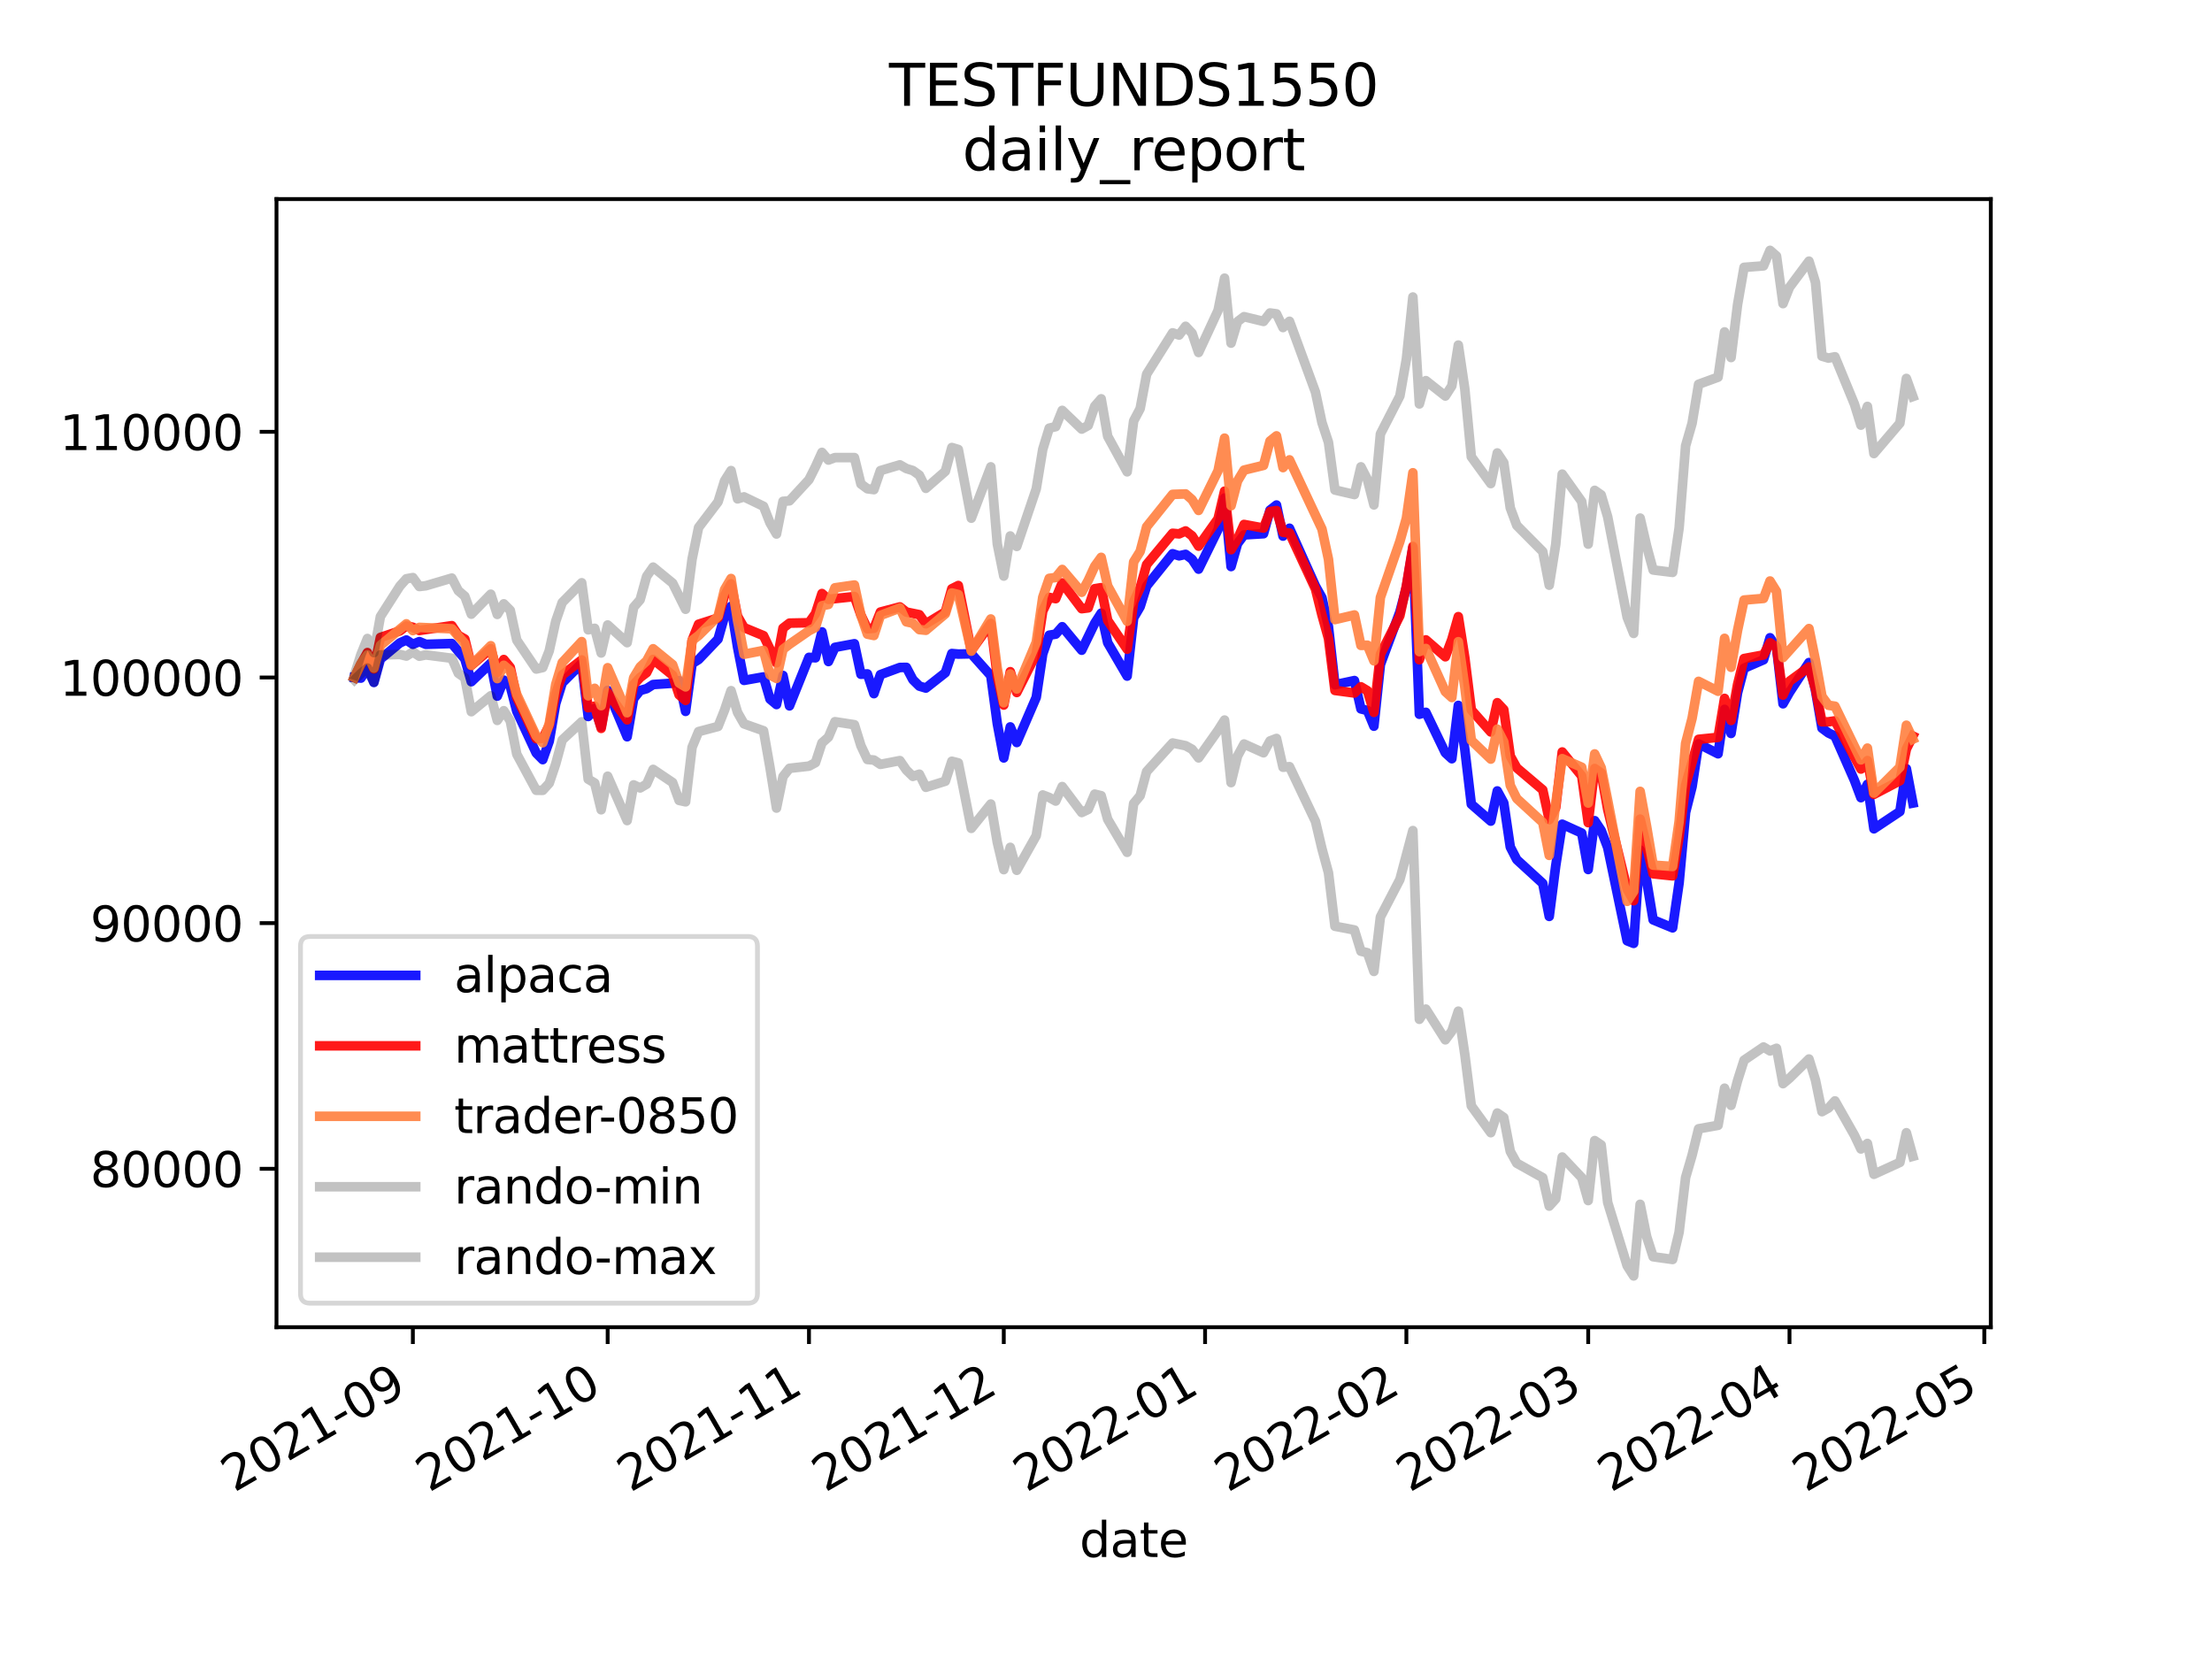 <?xml version="1.0" encoding="utf-8" standalone="no"?>
<!DOCTYPE svg PUBLIC "-//W3C//DTD SVG 1.1//EN"
  "http://www.w3.org/Graphics/SVG/1.1/DTD/svg11.dtd">
<svg height="345.6pt" version="1.1" viewBox="0 0 460.8 345.6" width="460.8pt" xmlns="http://www.w3.org/2000/svg" xmlns:xlink="http://www.w3.org/1999/xlink">
 <defs>
  <style type="text/css">*{stroke-linecap:butt;stroke-linejoin:round;}</style>
 </defs>
 <g id="figure_1">
  <g id="patch_1">
   <path d="M 0 345.6 
L 460.8 345.6 
L 460.8 0 
L 0 0 
z
" style="fill:#ffffff;"/>
  </g>
  <g id="axes_1">
   <g id="patch_2">
    <path d="M 57.6 276.48 
L 414.72 276.48 
L 414.72 41.472 
L 57.6 41.472 
z
" style="fill:#ffffff;"/>
   </g>
   <g id="matplotlib.axis_1">
    <g id="xtick_1">
     <g id="line2d_1">
      <defs>
       <path d="M 0 0 
L 0 3.5 
" id="m5751f53915" style="stroke:#000000;stroke-width:0.8;"/>
      </defs>
      <g>
       <use style="stroke:#000000;stroke-width:0.8;" x="86.007" xlink:href="#m5751f53915" y="276.48"/>
      </g>
     </g>
     <g id="text_1">
      <!-- 2021-09 -->
      <g transform="translate(48.782 310.952)rotate(-30)scale(0.1 -0.1)">
       <defs>
        <path d="M 1228 531 
L 3431 531 
L 3431 0 
L 469 0 
L 469 531 
Q 828 903 1448 1529 
Q 2069 2156 2228 2338 
Q 2531 2678 2651 2914 
Q 2772 3150 2772 3378 
Q 2772 3750 2511 3984 
Q 2250 4219 1831 4219 
Q 1534 4219 1204 4116 
Q 875 4013 500 3803 
L 500 4441 
Q 881 4594 1212 4672 
Q 1544 4750 1819 4750 
Q 2544 4750 2975 4387 
Q 3406 4025 3406 3419 
Q 3406 3131 3298 2873 
Q 3191 2616 2906 2266 
Q 2828 2175 2409 1742 
Q 1991 1309 1228 531 
z
" id="DejaVuSans-32" transform="scale(0.016)"/>
        <path d="M 2034 4250 
Q 1547 4250 1301 3770 
Q 1056 3291 1056 2328 
Q 1056 1369 1301 889 
Q 1547 409 2034 409 
Q 2525 409 2770 889 
Q 3016 1369 3016 2328 
Q 3016 3291 2770 3770 
Q 2525 4250 2034 4250 
z
M 2034 4750 
Q 2819 4750 3233 4129 
Q 3647 3509 3647 2328 
Q 3647 1150 3233 529 
Q 2819 -91 2034 -91 
Q 1250 -91 836 529 
Q 422 1150 422 2328 
Q 422 3509 836 4129 
Q 1250 4750 2034 4750 
z
" id="DejaVuSans-30" transform="scale(0.016)"/>
        <path d="M 794 531 
L 1825 531 
L 1825 4091 
L 703 3866 
L 703 4441 
L 1819 4666 
L 2450 4666 
L 2450 531 
L 3481 531 
L 3481 0 
L 794 0 
L 794 531 
z
" id="DejaVuSans-31" transform="scale(0.016)"/>
        <path d="M 313 2009 
L 1997 2009 
L 1997 1497 
L 313 1497 
L 313 2009 
z
" id="DejaVuSans-2d" transform="scale(0.016)"/>
        <path d="M 703 97 
L 703 672 
Q 941 559 1184 500 
Q 1428 441 1663 441 
Q 2288 441 2617 861 
Q 2947 1281 2994 2138 
Q 2813 1869 2534 1725 
Q 2256 1581 1919 1581 
Q 1219 1581 811 2004 
Q 403 2428 403 3163 
Q 403 3881 828 4315 
Q 1253 4750 1959 4750 
Q 2769 4750 3195 4129 
Q 3622 3509 3622 2328 
Q 3622 1225 3098 567 
Q 2575 -91 1691 -91 
Q 1453 -91 1209 -44 
Q 966 3 703 97 
z
M 1959 2075 
Q 2384 2075 2632 2365 
Q 2881 2656 2881 3163 
Q 2881 3666 2632 3958 
Q 2384 4250 1959 4250 
Q 1534 4250 1286 3958 
Q 1038 3666 1038 3163 
Q 1038 2656 1286 2365 
Q 1534 2075 1959 2075 
z
" id="DejaVuSans-39" transform="scale(0.016)"/>
       </defs>
       <use xlink:href="#DejaVuSans-32"/>
       <use x="63.623" xlink:href="#DejaVuSans-30"/>
       <use x="127.246" xlink:href="#DejaVuSans-32"/>
       <use x="190.869" xlink:href="#DejaVuSans-31"/>
       <use x="254.492" xlink:href="#DejaVuSans-2d"/>
       <use x="290.576" xlink:href="#DejaVuSans-30"/>
       <use x="354.199" xlink:href="#DejaVuSans-39"/>
      </g>
     </g>
    </g>
    <g id="xtick_2">
     <g id="line2d_2">
      <g>
       <use style="stroke:#000000;stroke-width:0.8;" x="126.589" xlink:href="#m5751f53915" y="276.48"/>
      </g>
     </g>
     <g id="text_2">
      <!-- 2021-10 -->
      <g transform="translate(89.364 310.952)rotate(-30)scale(0.1 -0.1)">
       <use xlink:href="#DejaVuSans-32"/>
       <use x="63.623" xlink:href="#DejaVuSans-30"/>
       <use x="127.246" xlink:href="#DejaVuSans-32"/>
       <use x="190.869" xlink:href="#DejaVuSans-31"/>
       <use x="254.492" xlink:href="#DejaVuSans-2d"/>
       <use x="290.576" xlink:href="#DejaVuSans-31"/>
       <use x="354.199" xlink:href="#DejaVuSans-30"/>
      </g>
     </g>
    </g>
    <g id="xtick_3">
     <g id="line2d_3">
      <g>
       <use style="stroke:#000000;stroke-width:0.8;" x="168.524" xlink:href="#m5751f53915" y="276.48"/>
      </g>
     </g>
     <g id="text_3">
      <!-- 2021-11 -->
      <g transform="translate(131.299 310.952)rotate(-30)scale(0.1 -0.1)">
       <use xlink:href="#DejaVuSans-32"/>
       <use x="63.623" xlink:href="#DejaVuSans-30"/>
       <use x="127.246" xlink:href="#DejaVuSans-32"/>
       <use x="190.869" xlink:href="#DejaVuSans-31"/>
       <use x="254.492" xlink:href="#DejaVuSans-2d"/>
       <use x="290.576" xlink:href="#DejaVuSans-31"/>
       <use x="354.199" xlink:href="#DejaVuSans-31"/>
      </g>
     </g>
    </g>
    <g id="xtick_4">
     <g id="line2d_4">
      <g>
       <use style="stroke:#000000;stroke-width:0.8;" x="209.105" xlink:href="#m5751f53915" y="276.48"/>
      </g>
     </g>
     <g id="text_4">
      <!-- 2021-12 -->
      <g transform="translate(171.881 310.952)rotate(-30)scale(0.1 -0.1)">
       <use xlink:href="#DejaVuSans-32"/>
       <use x="63.623" xlink:href="#DejaVuSans-30"/>
       <use x="127.246" xlink:href="#DejaVuSans-32"/>
       <use x="190.869" xlink:href="#DejaVuSans-31"/>
       <use x="254.492" xlink:href="#DejaVuSans-2d"/>
       <use x="290.576" xlink:href="#DejaVuSans-31"/>
       <use x="354.199" xlink:href="#DejaVuSans-32"/>
      </g>
     </g>
    </g>
    <g id="xtick_5">
     <g id="line2d_5">
      <g>
       <use style="stroke:#000000;stroke-width:0.8;" x="251.04" xlink:href="#m5751f53915" y="276.48"/>
      </g>
     </g>
     <g id="text_5">
      <!-- 2022-01 -->
      <g transform="translate(213.815 310.952)rotate(-30)scale(0.1 -0.1)">
       <use xlink:href="#DejaVuSans-32"/>
       <use x="63.623" xlink:href="#DejaVuSans-30"/>
       <use x="127.246" xlink:href="#DejaVuSans-32"/>
       <use x="190.869" xlink:href="#DejaVuSans-32"/>
       <use x="254.492" xlink:href="#DejaVuSans-2d"/>
       <use x="290.576" xlink:href="#DejaVuSans-30"/>
       <use x="354.199" xlink:href="#DejaVuSans-31"/>
      </g>
     </g>
    </g>
    <g id="xtick_6">
     <g id="line2d_6">
      <g>
       <use style="stroke:#000000;stroke-width:0.8;" x="292.975" xlink:href="#m5751f53915" y="276.48"/>
      </g>
     </g>
     <g id="text_6">
      <!-- 2022-02 -->
      <g transform="translate(255.75 310.952)rotate(-30)scale(0.1 -0.1)">
       <use xlink:href="#DejaVuSans-32"/>
       <use x="63.623" xlink:href="#DejaVuSans-30"/>
       <use x="127.246" xlink:href="#DejaVuSans-32"/>
       <use x="190.869" xlink:href="#DejaVuSans-32"/>
       <use x="254.492" xlink:href="#DejaVuSans-2d"/>
       <use x="290.576" xlink:href="#DejaVuSans-30"/>
       <use x="354.199" xlink:href="#DejaVuSans-32"/>
      </g>
     </g>
    </g>
    <g id="xtick_7">
     <g id="line2d_7">
      <g>
       <use style="stroke:#000000;stroke-width:0.8;" x="330.851" xlink:href="#m5751f53915" y="276.48"/>
      </g>
     </g>
     <g id="text_7">
      <!-- 2022-03 -->
      <g transform="translate(293.626 310.952)rotate(-30)scale(0.1 -0.1)">
       <defs>
        <path d="M 2597 2516 
Q 3050 2419 3304 2112 
Q 3559 1806 3559 1356 
Q 3559 666 3084 287 
Q 2609 -91 1734 -91 
Q 1441 -91 1130 -33 
Q 819 25 488 141 
L 488 750 
Q 750 597 1062 519 
Q 1375 441 1716 441 
Q 2309 441 2620 675 
Q 2931 909 2931 1356 
Q 2931 1769 2642 2001 
Q 2353 2234 1838 2234 
L 1294 2234 
L 1294 2753 
L 1863 2753 
Q 2328 2753 2575 2939 
Q 2822 3125 2822 3475 
Q 2822 3834 2567 4026 
Q 2313 4219 1838 4219 
Q 1578 4219 1281 4162 
Q 984 4106 628 3988 
L 628 4550 
Q 988 4650 1302 4700 
Q 1616 4750 1894 4750 
Q 2613 4750 3031 4423 
Q 3450 4097 3450 3541 
Q 3450 3153 3228 2886 
Q 3006 2619 2597 2516 
z
" id="DejaVuSans-33" transform="scale(0.016)"/>
       </defs>
       <use xlink:href="#DejaVuSans-32"/>
       <use x="63.623" xlink:href="#DejaVuSans-30"/>
       <use x="127.246" xlink:href="#DejaVuSans-32"/>
       <use x="190.869" xlink:href="#DejaVuSans-32"/>
       <use x="254.492" xlink:href="#DejaVuSans-2d"/>
       <use x="290.576" xlink:href="#DejaVuSans-30"/>
       <use x="354.199" xlink:href="#DejaVuSans-33"/>
      </g>
     </g>
    </g>
    <g id="xtick_8">
     <g id="line2d_8">
      <g>
       <use style="stroke:#000000;stroke-width:0.8;" x="372.785" xlink:href="#m5751f53915" y="276.48"/>
      </g>
     </g>
     <g id="text_8">
      <!-- 2022-04 -->
      <g transform="translate(335.561 310.952)rotate(-30)scale(0.1 -0.1)">
       <defs>
        <path d="M 2419 4116 
L 825 1625 
L 2419 1625 
L 2419 4116 
z
M 2253 4666 
L 3047 4666 
L 3047 1625 
L 3713 1625 
L 3713 1100 
L 3047 1100 
L 3047 0 
L 2419 0 
L 2419 1100 
L 313 1100 
L 313 1709 
L 2253 4666 
z
" id="DejaVuSans-34" transform="scale(0.016)"/>
       </defs>
       <use xlink:href="#DejaVuSans-32"/>
       <use x="63.623" xlink:href="#DejaVuSans-30"/>
       <use x="127.246" xlink:href="#DejaVuSans-32"/>
       <use x="190.869" xlink:href="#DejaVuSans-32"/>
       <use x="254.492" xlink:href="#DejaVuSans-2d"/>
       <use x="290.576" xlink:href="#DejaVuSans-30"/>
       <use x="354.199" xlink:href="#DejaVuSans-34"/>
      </g>
     </g>
    </g>
    <g id="xtick_9">
     <g id="line2d_9">
      <g>
       <use style="stroke:#000000;stroke-width:0.8;" x="413.367" xlink:href="#m5751f53915" y="276.48"/>
      </g>
     </g>
     <g id="text_9">
      <!-- 2022-05 -->
      <g transform="translate(376.142 310.952)rotate(-30)scale(0.1 -0.1)">
       <defs>
        <path d="M 691 4666 
L 3169 4666 
L 3169 4134 
L 1269 4134 
L 1269 2991 
Q 1406 3038 1543 3061 
Q 1681 3084 1819 3084 
Q 2600 3084 3056 2656 
Q 3513 2228 3513 1497 
Q 3513 744 3044 326 
Q 2575 -91 1722 -91 
Q 1428 -91 1123 -41 
Q 819 9 494 109 
L 494 744 
Q 775 591 1075 516 
Q 1375 441 1709 441 
Q 2250 441 2565 725 
Q 2881 1009 2881 1497 
Q 2881 1984 2565 2268 
Q 2250 2553 1709 2553 
Q 1456 2553 1204 2497 
Q 953 2441 691 2322 
L 691 4666 
z
" id="DejaVuSans-35" transform="scale(0.016)"/>
       </defs>
       <use xlink:href="#DejaVuSans-32"/>
       <use x="63.623" xlink:href="#DejaVuSans-30"/>
       <use x="127.246" xlink:href="#DejaVuSans-32"/>
       <use x="190.869" xlink:href="#DejaVuSans-32"/>
       <use x="254.492" xlink:href="#DejaVuSans-2d"/>
       <use x="290.576" xlink:href="#DejaVuSans-30"/>
       <use x="354.199" xlink:href="#DejaVuSans-35"/>
      </g>
     </g>
    </g>
    <g id="text_10">
     <!-- date -->
     <g transform="translate(224.885 324.351)scale(0.1 -0.1)">
      <defs>
       <path d="M 2906 2969 
L 2906 4863 
L 3481 4863 
L 3481 0 
L 2906 0 
L 2906 525 
Q 2725 213 2448 61 
Q 2172 -91 1784 -91 
Q 1150 -91 751 415 
Q 353 922 353 1747 
Q 353 2572 751 3078 
Q 1150 3584 1784 3584 
Q 2172 3584 2448 3432 
Q 2725 3281 2906 2969 
z
M 947 1747 
Q 947 1113 1208 752 
Q 1469 391 1925 391 
Q 2381 391 2643 752 
Q 2906 1113 2906 1747 
Q 2906 2381 2643 2742 
Q 2381 3103 1925 3103 
Q 1469 3103 1208 2742 
Q 947 2381 947 1747 
z
" id="DejaVuSans-64" transform="scale(0.016)"/>
       <path d="M 2194 1759 
Q 1497 1759 1228 1600 
Q 959 1441 959 1056 
Q 959 750 1161 570 
Q 1363 391 1709 391 
Q 2188 391 2477 730 
Q 2766 1069 2766 1631 
L 2766 1759 
L 2194 1759 
z
M 3341 1997 
L 3341 0 
L 2766 0 
L 2766 531 
Q 2569 213 2275 61 
Q 1981 -91 1556 -91 
Q 1019 -91 701 211 
Q 384 513 384 1019 
Q 384 1609 779 1909 
Q 1175 2209 1959 2209 
L 2766 2209 
L 2766 2266 
Q 2766 2663 2505 2880 
Q 2244 3097 1772 3097 
Q 1472 3097 1187 3025 
Q 903 2953 641 2809 
L 641 3341 
Q 956 3463 1253 3523 
Q 1550 3584 1831 3584 
Q 2591 3584 2966 3190 
Q 3341 2797 3341 1997 
z
" id="DejaVuSans-61" transform="scale(0.016)"/>
       <path d="M 1172 4494 
L 1172 3500 
L 2356 3500 
L 2356 3053 
L 1172 3053 
L 1172 1153 
Q 1172 725 1289 603 
Q 1406 481 1766 481 
L 2356 481 
L 2356 0 
L 1766 0 
Q 1100 0 847 248 
Q 594 497 594 1153 
L 594 3053 
L 172 3053 
L 172 3500 
L 594 3500 
L 594 4494 
L 1172 4494 
z
" id="DejaVuSans-74" transform="scale(0.016)"/>
       <path d="M 3597 1894 
L 3597 1613 
L 953 1613 
Q 991 1019 1311 708 
Q 1631 397 2203 397 
Q 2534 397 2845 478 
Q 3156 559 3463 722 
L 3463 178 
Q 3153 47 2828 -22 
Q 2503 -91 2169 -91 
Q 1331 -91 842 396 
Q 353 884 353 1716 
Q 353 2575 817 3079 
Q 1281 3584 2069 3584 
Q 2775 3584 3186 3129 
Q 3597 2675 3597 1894 
z
M 3022 2063 
Q 3016 2534 2758 2815 
Q 2500 3097 2075 3097 
Q 1594 3097 1305 2825 
Q 1016 2553 972 2059 
L 3022 2063 
z
" id="DejaVuSans-65" transform="scale(0.016)"/>
      </defs>
      <use xlink:href="#DejaVuSans-64"/>
      <use x="63.477" xlink:href="#DejaVuSans-61"/>
      <use x="124.756" xlink:href="#DejaVuSans-74"/>
      <use x="163.965" xlink:href="#DejaVuSans-65"/>
     </g>
    </g>
   </g>
   <g id="matplotlib.axis_2">
    <g id="ytick_1">
     <g id="line2d_10">
      <defs>
       <path d="M 0 0 
L -3.5 0 
" id="med8f73c331" style="stroke:#000000;stroke-width:0.8;"/>
      </defs>
      <g>
       <use style="stroke:#000000;stroke-width:0.8;" x="57.6" xlink:href="#med8f73c331" y="243.477"/>
      </g>
     </g>
     <g id="text_11">
      <!-- 80000 -->
      <g transform="translate(18.788 247.276)scale(0.1 -0.1)">
       <defs>
        <path d="M 2034 2216 
Q 1584 2216 1326 1975 
Q 1069 1734 1069 1313 
Q 1069 891 1326 650 
Q 1584 409 2034 409 
Q 2484 409 2743 651 
Q 3003 894 3003 1313 
Q 3003 1734 2745 1975 
Q 2488 2216 2034 2216 
z
M 1403 2484 
Q 997 2584 770 2862 
Q 544 3141 544 3541 
Q 544 4100 942 4425 
Q 1341 4750 2034 4750 
Q 2731 4750 3128 4425 
Q 3525 4100 3525 3541 
Q 3525 3141 3298 2862 
Q 3072 2584 2669 2484 
Q 3125 2378 3379 2068 
Q 3634 1759 3634 1313 
Q 3634 634 3220 271 
Q 2806 -91 2034 -91 
Q 1263 -91 848 271 
Q 434 634 434 1313 
Q 434 1759 690 2068 
Q 947 2378 1403 2484 
z
M 1172 3481 
Q 1172 3119 1398 2916 
Q 1625 2713 2034 2713 
Q 2441 2713 2670 2916 
Q 2900 3119 2900 3481 
Q 2900 3844 2670 4047 
Q 2441 4250 2034 4250 
Q 1625 4250 1398 4047 
Q 1172 3844 1172 3481 
z
" id="DejaVuSans-38" transform="scale(0.016)"/>
       </defs>
       <use xlink:href="#DejaVuSans-38"/>
       <use x="63.623" xlink:href="#DejaVuSans-30"/>
       <use x="127.246" xlink:href="#DejaVuSans-30"/>
       <use x="190.869" xlink:href="#DejaVuSans-30"/>
       <use x="254.492" xlink:href="#DejaVuSans-30"/>
      </g>
     </g>
    </g>
    <g id="ytick_2">
     <g id="line2d_11">
      <g>
       <use style="stroke:#000000;stroke-width:0.8;" x="57.6" xlink:href="#med8f73c331" y="192.304"/>
      </g>
     </g>
     <g id="text_12">
      <!-- 90000 -->
      <g transform="translate(18.788 196.104)scale(0.1 -0.1)">
       <use xlink:href="#DejaVuSans-39"/>
       <use x="63.623" xlink:href="#DejaVuSans-30"/>
       <use x="127.246" xlink:href="#DejaVuSans-30"/>
       <use x="190.869" xlink:href="#DejaVuSans-30"/>
       <use x="254.492" xlink:href="#DejaVuSans-30"/>
      </g>
     </g>
    </g>
    <g id="ytick_3">
     <g id="line2d_12">
      <g>
       <use style="stroke:#000000;stroke-width:0.8;" x="57.6" xlink:href="#med8f73c331" y="141.132"/>
      </g>
     </g>
     <g id="text_13">
      <!-- 100000 -->
      <g transform="translate(12.425 144.931)scale(0.1 -0.1)">
       <use xlink:href="#DejaVuSans-31"/>
       <use x="63.623" xlink:href="#DejaVuSans-30"/>
       <use x="127.246" xlink:href="#DejaVuSans-30"/>
       <use x="190.869" xlink:href="#DejaVuSans-30"/>
       <use x="254.492" xlink:href="#DejaVuSans-30"/>
       <use x="318.115" xlink:href="#DejaVuSans-30"/>
      </g>
     </g>
    </g>
    <g id="ytick_4">
     <g id="line2d_13">
      <g>
       <use style="stroke:#000000;stroke-width:0.8;" x="57.6" xlink:href="#med8f73c331" y="89.959"/>
      </g>
     </g>
     <g id="text_14">
      <!-- 110000 -->
      <g transform="translate(12.425 93.758)scale(0.1 -0.1)">
       <use xlink:href="#DejaVuSans-31"/>
       <use x="63.623" xlink:href="#DejaVuSans-31"/>
       <use x="127.246" xlink:href="#DejaVuSans-30"/>
       <use x="190.869" xlink:href="#DejaVuSans-30"/>
       <use x="254.492" xlink:href="#DejaVuSans-30"/>
       <use x="318.115" xlink:href="#DejaVuSans-30"/>
      </g>
     </g>
    </g>
   </g>
   <g id="line2d_14">
    <path clip-path="url(#pe91b3e3c96)" d="M 73.833 141.132 
L 75.185 141.261 
L 76.538 139.121 
L 77.891 142.163 
L 79.244 137.302 
L 83.302 133.93 
L 84.655 133.324 
L 86.007 134.221 
L 87.36 133.66 
L 88.713 134.225 
L 94.124 134.059 
L 96.829 137.259 
L 98.182 142.011 
L 102.24 138.144 
L 103.593 145.013 
L 104.945 141.683 
L 106.298 142.956 
L 107.651 148.163 
L 111.709 156.874 
L 113.062 158.245 
L 114.415 154.406 
L 115.767 146.587 
L 117.12 142.262 
L 121.178 138.187 
L 122.531 149.261 
L 123.884 147.572 
L 125.236 151.379 
L 126.589 143.812 
L 130.647 153.481 
L 132 145.535 
L 133.353 143.839 
L 134.705 143.462 
L 136.058 142.601 
L 140.116 142.328 
L 141.469 141.79 
L 142.822 148.193 
L 144.175 138.24 
L 145.527 137.393 
L 149.585 133.135 
L 150.938 128.369 
L 152.291 126.313 
L 153.644 134.806 
L 154.996 141.735 
L 159.055 141.013 
L 160.407 145.631 
L 161.76 146.767 
L 163.113 140.713 
L 164.465 147.045 
L 168.524 136.942 
L 169.876 137.032 
L 171.229 131.632 
L 172.582 137.808 
L 173.935 134.857 
L 177.993 134.1 
L 179.345 140.459 
L 180.698 140.395 
L 182.051 144.498 
L 183.404 140.544 
L 187.462 139.047 
L 188.815 139.028 
L 190.167 141.595 
L 191.52 142.93 
L 192.873 143.336 
L 196.931 140.141 
L 198.284 136.141 
L 199.636 136.256 
L 202.342 136.199 
L 206.4 140.738 
L 207.753 150.746 
L 209.105 157.89 
L 210.458 151.427 
L 211.811 154.678 
L 215.869 145.272 
L 217.222 136.215 
L 218.575 132.324 
L 219.927 132.1 
L 221.28 130.557 
L 225.338 135.45 
L 228.044 129.854 
L 229.396 127.737 
L 230.749 133.887 
L 234.807 140.84 
L 236.16 128.698 
L 237.513 126.388 
L 238.865 122.072 
L 244.276 115.356 
L 245.629 115.785 
L 246.982 115.483 
L 248.335 116.506 
L 249.687 118.561 
L 253.745 110.298 
L 255.098 103.75 
L 256.451 118.022 
L 257.804 113.241 
L 259.156 111.429 
L 263.215 111.183 
L 264.567 106.265 
L 265.92 105.208 
L 267.273 111.678 
L 268.625 110.043 
L 274.036 122.103 
L 275.389 124.519 
L 276.742 130.553 
L 278.095 142.638 
L 282.153 141.773 
L 283.505 147.675 
L 284.858 148.005 
L 286.211 151.278 
L 287.564 138.439 
L 291.622 127.479 
L 292.975 122.353 
L 294.327 114.142 
L 295.68 148.79 
L 297.033 148.393 
L 301.091 156.824 
L 302.444 158.056 
L 303.796 146.95 
L 305.149 156.126 
L 306.502 167.525 
L 310.56 171.054 
L 311.913 164.768 
L 313.265 167.262 
L 314.618 176.443 
L 315.971 179.073 
L 321.382 184.026 
L 322.735 190.903 
L 324.087 180.352 
L 325.44 171.699 
L 329.498 173.544 
L 330.851 181.132 
L 332.204 170.961 
L 333.556 172.999 
L 334.909 176.544 
L 338.967 195.983 
L 340.32 196.521 
L 341.673 177.084 
L 343.025 183.462 
L 344.378 191.621 
L 348.436 193.289 
L 349.789 183.926 
L 351.142 169.225 
L 352.495 163.867 
L 353.847 154.959 
L 357.905 157.027 
L 359.258 147.774 
L 360.611 152.792 
L 361.964 144.329 
L 363.316 139.211 
L 367.375 137.444 
L 368.727 132.854 
L 370.08 134.817 
L 371.433 146.612 
L 372.785 144.237 
L 376.844 138.025 
L 378.196 143.786 
L 379.549 151.68 
L 380.902 152.69 
L 382.255 153.34 
L 386.313 162.571 
L 387.665 166.17 
L 389.018 163.388 
L 390.371 172.654 
L 395.782 169.055 
L 397.135 160.137 
L 398.487 167.295 
L 398.487 167.295 
" style="fill:none;stroke:#0000ff;stroke-linecap:square;stroke-opacity:0.9;stroke-width:2;"/>
   </g>
   <g id="line2d_15">
    <path clip-path="url(#pe91b3e3c96)" d="M 73.833 141.132 
L 75.185 138.363 
L 76.538 135.943 
L 77.891 139.344 
L 79.244 132.794 
L 83.302 131.425 
L 84.655 130.368 
L 86.007 130.671 
L 87.36 131.341 
L 94.124 130.335 
L 95.476 132.355 
L 96.829 133.123 
L 98.182 138.615 
L 102.24 135.126 
L 103.593 140.087 
L 104.945 137.392 
L 106.298 139.048 
L 107.651 145.282 
L 111.709 153.881 
L 113.062 153.807 
L 114.415 151.14 
L 115.767 144.546 
L 117.12 140.628 
L 121.178 137.478 
L 122.531 147.436 
L 123.884 147.106 
L 125.236 151.736 
L 126.589 144.288 
L 130.647 149.948 
L 132 142.605 
L 133.353 141.14 
L 134.705 140.12 
L 136.058 137.376 
L 140.116 140.661 
L 141.469 144.746 
L 142.822 145.893 
L 144.175 133.399 
L 145.527 130.037 
L 149.585 128.741 
L 150.938 124.041 
L 152.291 121.631 
L 153.644 128.378 
L 154.996 130.743 
L 159.055 132.42 
L 161.76 138.078 
L 163.113 130.849 
L 164.465 129.808 
L 168.524 129.728 
L 169.876 127.834 
L 171.229 123.644 
L 172.582 124.85 
L 177.993 124.271 
L 179.345 128.14 
L 180.698 130.98 
L 182.051 130.877 
L 183.404 127.499 
L 187.462 126.432 
L 188.815 127.501 
L 191.52 128.053 
L 192.873 129.945 
L 196.931 127.476 
L 198.284 122.651 
L 199.636 121.976 
L 202.342 135.514 
L 206.4 129.88 
L 207.753 140.843 
L 209.105 146.872 
L 210.458 139.93 
L 211.811 144.258 
L 215.869 136.204 
L 217.222 127.308 
L 218.575 124.446 
L 219.927 124.71 
L 221.28 121.422 
L 225.338 126.8 
L 226.691 126.63 
L 228.044 122.644 
L 229.396 122.423 
L 230.749 129.243 
L 234.807 135.24 
L 236.16 125.381 
L 237.513 122.447 
L 238.865 117.606 
L 244.276 111.092 
L 245.629 111.216 
L 246.982 110.605 
L 248.335 111.631 
L 249.687 113.77 
L 253.745 108.065 
L 255.098 102.317 
L 256.451 114.509 
L 257.804 112.271 
L 259.156 109.255 
L 263.215 110.009 
L 264.567 106.567 
L 265.92 106.363 
L 267.273 110.876 
L 268.625 111.038 
L 274.036 122.69 
L 275.389 128.118 
L 276.742 133.003 
L 278.095 143.828 
L 282.153 144.37 
L 283.505 143.073 
L 284.858 143.888 
L 286.211 148.399 
L 287.564 136.295 
L 291.622 128.26 
L 292.975 122.051 
L 294.327 113.83 
L 295.68 137.44 
L 297.033 133.298 
L 301.091 136.817 
L 302.444 133.214 
L 303.796 128.458 
L 305.149 137.038 
L 306.502 147.887 
L 310.56 152.48 
L 311.913 146.387 
L 313.265 147.825 
L 314.618 157.5 
L 315.971 159.957 
L 321.382 164.544 
L 322.735 170.761 
L 324.087 168.269 
L 325.44 156.65 
L 329.498 161.644 
L 330.851 171.374 
L 332.204 160.093 
L 333.556 161.021 
L 334.909 168.601 
L 338.967 185.217 
L 340.32 187.634 
L 341.673 170.636 
L 344.378 182.026 
L 348.436 182.457 
L 349.789 174.344 
L 351.142 163.555 
L 353.847 154.015 
L 357.905 153.6 
L 359.258 145.486 
L 360.611 150.082 
L 361.964 142.606 
L 363.316 137.19 
L 367.375 136.436 
L 368.727 133.899 
L 370.08 134.831 
L 371.433 144.796 
L 372.785 141.912 
L 376.844 138.941 
L 378.196 143.516 
L 379.549 150.366 
L 380.902 150.368 
L 382.255 150.163 
L 387.665 160.204 
L 389.018 158.446 
L 390.371 165.481 
L 395.782 162.644 
L 397.135 156.032 
L 398.487 153.327 
L 398.487 153.327 
" style="fill:none;stroke:#ff0000;stroke-linecap:square;stroke-opacity:0.9;stroke-width:2;"/>
   </g>
   <g id="line2d_16">
    <path clip-path="url(#pe91b3e3c96)" d="M 73.833 141.132 
L 75.185 138.251 
L 76.538 136.451 
L 77.891 139.18 
L 79.244 134.445 
L 84.655 129.956 
L 86.007 131.365 
L 87.36 130.697 
L 94.124 130.988 
L 96.829 134.05 
L 98.182 138.581 
L 102.24 134.514 
L 103.593 141.358 
L 104.945 138.594 
L 106.298 139.734 
L 107.651 144.656 
L 111.709 153.341 
L 113.062 154.72 
L 114.415 150.76 
L 115.767 142.576 
L 117.12 138.038 
L 121.178 133.657 
L 122.531 144.951 
L 123.884 143.392 
L 125.236 146.999 
L 126.589 139.099 
L 130.647 148.472 
L 132 141.187 
L 133.353 138.93 
L 134.705 137.673 
L 136.058 135.148 
L 140.116 138.459 
L 141.469 142.275 
L 142.822 143.087 
L 144.175 133.425 
L 145.527 132.393 
L 149.585 128.38 
L 150.938 122.83 
L 152.291 120.516 
L 153.644 129.249 
L 154.996 136.296 
L 159.055 135.505 
L 160.407 140.597 
L 161.76 141.328 
L 163.113 135.258 
L 164.465 134.207 
L 168.524 131.402 
L 169.876 130.694 
L 171.229 126.195 
L 172.582 125.915 
L 173.935 122.454 
L 177.993 121.867 
L 179.345 128.15 
L 180.698 132.107 
L 182.051 132.385 
L 183.404 128.208 
L 187.462 126.669 
L 188.815 129.534 
L 190.167 129.825 
L 191.52 131.16 
L 192.873 131.298 
L 196.931 127.873 
L 198.284 123.529 
L 199.636 123.857 
L 202.342 135.645 
L 206.4 128.946 
L 207.753 139.287 
L 209.105 146.383 
L 210.458 140.403 
L 211.811 143.526 
L 215.869 133.804 
L 217.222 124.434 
L 218.575 120.485 
L 219.927 120.304 
L 221.28 118.631 
L 225.338 123.381 
L 226.691 120.922 
L 228.044 117.972 
L 229.396 116.105 
L 230.749 122.059 
L 234.807 129.424 
L 236.16 117.055 
L 237.513 114.878 
L 238.865 109.741 
L 244.276 102.987 
L 246.982 102.894 
L 248.335 104.093 
L 249.687 106.329 
L 253.745 98.069 
L 255.098 91.272 
L 256.451 105.356 
L 257.804 100.19 
L 259.156 97.932 
L 263.215 96.947 
L 264.567 91.879 
L 265.92 90.8 
L 267.273 97.409 
L 268.625 95.8 
L 275.389 110.215 
L 276.742 116.499 
L 278.095 129.067 
L 282.153 128.109 
L 283.505 134.448 
L 284.858 134.407 
L 286.211 137.659 
L 287.564 124.45 
L 291.622 112.785 
L 292.975 107.964 
L 294.327 98.485 
L 295.68 135.747 
L 297.033 135.095 
L 301.091 144.077 
L 302.444 145.302 
L 303.796 133.68 
L 305.149 143.141 
L 306.502 154.228 
L 310.56 158.129 
L 311.913 151.896 
L 313.265 154.541 
L 314.618 163.616 
L 315.971 166.347 
L 321.382 171.321 
L 322.735 178.19 
L 324.087 167.357 
L 325.44 158.044 
L 329.498 159.83 
L 330.851 167.288 
L 332.204 157.057 
L 333.556 159.927 
L 334.909 166.736 
L 338.967 187.764 
L 340.32 185.676 
L 341.673 164.856 
L 343.025 172.195 
L 344.378 180.222 
L 348.436 180.497 
L 349.789 171.135 
L 351.142 154.863 
L 352.495 149.634 
L 353.847 141.938 
L 357.905 143.997 
L 359.258 132.976 
L 360.611 139.005 
L 361.964 131.334 
L 363.316 125.002 
L 367.375 124.662 
L 368.727 121.031 
L 370.08 123.214 
L 371.433 136.986 
L 376.844 130.942 
L 378.196 137.586 
L 379.549 145.076 
L 380.902 146.922 
L 382.255 147.115 
L 387.665 158.298 
L 389.018 155.843 
L 390.371 165.213 
L 395.782 159.821 
L 397.135 151.078 
L 398.487 153.988 
L 398.487 153.988 
" style="fill:none;stroke:#ff8040;stroke-linecap:square;stroke-opacity:0.9;stroke-width:2;"/>
   </g>
   <g id="line2d_17">
    <path clip-path="url(#pe91b3e3c96)" d="M 73.833 141.643 
L 75.185 140.324 
L 76.538 139.162 
L 77.891 142.132 
L 79.244 136.442 
L 83.302 136.334 
L 84.655 136.666 
L 86.007 135.816 
L 87.36 136.7 
L 88.713 136.43 
L 94.124 137.125 
L 95.476 140.246 
L 96.829 141.198 
L 98.182 148.256 
L 102.24 144.94 
L 103.593 150.071 
L 104.945 148.054 
L 106.298 150.178 
L 107.651 157.106 
L 111.709 164.627 
L 113.062 164.64 
L 114.415 163.153 
L 115.767 159.137 
L 117.12 154.149 
L 121.178 150.369 
L 122.531 162.313 
L 123.884 163.119 
L 125.236 168.688 
L 126.589 161.7 
L 130.647 170.94 
L 132 163.509 
L 133.353 164.144 
L 134.705 163.353 
L 136.058 160.277 
L 140.116 163.011 
L 141.469 166.735 
L 142.822 167.036 
L 144.175 155.666 
L 145.527 152.406 
L 149.585 151.334 
L 150.938 147.928 
L 152.291 143.879 
L 153.644 148.419 
L 154.996 150.79 
L 159.055 152.232 
L 160.407 159.923 
L 161.76 168.335 
L 163.113 161.779 
L 164.465 160.054 
L 168.524 159.599 
L 169.876 158.875 
L 171.229 154.761 
L 172.582 153.556 
L 173.935 150.346 
L 177.993 150.973 
L 179.345 155.341 
L 180.698 158.213 
L 182.051 158.33 
L 183.404 159.231 
L 187.462 158.448 
L 188.815 160.413 
L 190.167 161.731 
L 191.52 161.277 
L 192.873 164.008 
L 196.931 162.737 
L 198.284 158.584 
L 199.636 158.924 
L 202.342 172.563 
L 206.4 167.499 
L 207.753 175.447 
L 209.105 181.162 
L 210.458 176.518 
L 211.811 181.294 
L 215.869 174.074 
L 217.222 165.61 
L 218.575 166.129 
L 219.927 166.872 
L 221.28 163.857 
L 225.338 169.261 
L 226.691 168.61 
L 228.044 165.436 
L 229.396 165.758 
L 230.749 170.674 
L 234.807 177.554 
L 236.16 167.387 
L 237.513 165.754 
L 238.865 160.73 
L 244.276 154.78 
L 246.982 155.341 
L 248.335 156.096 
L 249.687 157.883 
L 253.745 152.142 
L 255.098 150.003 
L 256.451 163.033 
L 257.804 157.496 
L 259.156 154.99 
L 263.215 156.819 
L 264.567 154.35 
L 265.92 153.833 
L 267.273 159.825 
L 268.625 159.712 
L 274.036 171.11 
L 275.389 176.82 
L 276.742 181.812 
L 278.095 192.956 
L 282.153 193.73 
L 283.505 198.155 
L 284.858 198.476 
L 286.211 202.364 
L 287.564 191.014 
L 291.622 183.214 
L 294.327 173.024 
L 295.68 212.335 
L 297.033 210.21 
L 301.091 216.614 
L 302.444 214.792 
L 303.796 210.646 
L 305.149 219.662 
L 306.502 230.365 
L 310.56 235.956 
L 311.913 231.868 
L 313.265 232.795 
L 314.618 239.858 
L 315.971 242.315 
L 321.382 245.335 
L 322.735 251.252 
L 324.087 249.75 
L 325.44 241.03 
L 329.498 245.32 
L 330.851 250.096 
L 332.204 237.607 
L 333.556 238.515 
L 334.909 250.487 
L 338.967 263.683 
L 340.32 265.798 
L 341.673 250.879 
L 343.025 257.602 
L 344.378 261.803 
L 348.436 262.367 
L 349.789 256.697 
L 351.142 245.291 
L 352.495 240.648 
L 353.847 235.15 
L 357.905 234.425 
L 359.258 226.693 
L 360.611 230.264 
L 361.964 225.113 
L 363.316 220.862 
L 367.375 218.107 
L 368.727 218.925 
L 370.08 218.379 
L 371.433 225.745 
L 372.785 224.613 
L 376.844 220.614 
L 378.196 225 
L 379.549 231.579 
L 380.902 230.821 
L 382.255 229.339 
L 386.313 236.501 
L 387.665 239.35 
L 389.018 238.2 
L 390.371 244.625 
L 395.782 242.148 
L 397.135 235.971 
L 398.487 240.876 
L 398.487 240.876 
" style="fill:none;stroke:#0d0d0d;stroke-linecap:square;stroke-opacity:0.25;stroke-width:2;"/>
   </g>
   <g id="line2d_18">
    <path clip-path="url(#pe91b3e3c96)" d="M 73.833 140.62 
L 75.185 136.355 
L 76.538 133.011 
L 77.891 135.951 
L 79.244 128.442 
L 83.302 122.092 
L 84.655 120.573 
L 86.007 120.322 
L 87.36 122.182 
L 88.713 122.024 
L 94.124 120.424 
L 95.476 123.051 
L 96.829 124.205 
L 98.182 127.939 
L 102.24 123.784 
L 103.593 127.995 
L 104.945 125.791 
L 106.298 127.15 
L 107.651 133.35 
L 111.709 139.37 
L 113.062 139.062 
L 114.415 135.581 
L 115.767 129.425 
L 117.12 125.52 
L 121.178 121.404 
L 122.531 131.201 
L 123.884 130.894 
L 125.236 136.026 
L 126.589 130.194 
L 130.647 133.881 
L 132 126.51 
L 133.353 124.935 
L 134.705 120.069 
L 136.058 118.142 
L 140.116 121.47 
L 142.822 126.919 
L 144.175 116.471 
L 145.527 109.886 
L 149.585 104.542 
L 150.938 100.175 
L 152.291 98.031 
L 153.644 103.924 
L 154.996 103.507 
L 159.055 105.469 
L 160.407 108.921 
L 161.76 111.247 
L 163.113 104.438 
L 164.465 104.329 
L 168.524 99.926 
L 169.876 97.225 
L 171.229 94.243 
L 172.582 95.839 
L 173.935 95.326 
L 177.993 95.326 
L 179.345 100.816 
L 180.698 101.818 
L 182.051 101.999 
L 183.404 98.038 
L 187.462 96.834 
L 188.815 97.61 
L 190.167 98.022 
L 191.52 98.989 
L 192.873 101.727 
L 196.931 98.183 
L 198.284 93.23 
L 199.636 93.634 
L 202.342 107.946 
L 206.4 97.253 
L 207.753 113.29 
L 209.105 120.002 
L 210.458 111.653 
L 211.811 113.831 
L 215.869 101.839 
L 217.222 93.612 
L 218.575 89.195 
L 219.927 88.877 
L 221.28 85.493 
L 225.338 89.386 
L 226.691 88.634 
L 228.044 84.634 
L 229.396 83.082 
L 230.749 90.88 
L 234.807 98.288 
L 236.16 87.686 
L 237.513 85.131 
L 238.865 77.952 
L 244.276 69.337 
L 245.629 69.794 
L 246.982 67.972 
L 248.335 69.427 
L 249.687 73.429 
L 253.745 64.668 
L 255.098 57.946 
L 256.451 71.478 
L 257.804 66.989 
L 259.156 65.971 
L 263.215 66.958 
L 264.567 65.199 
L 265.92 65.385 
L 267.273 68.234 
L 268.625 66.932 
L 274.036 81.686 
L 275.389 88.036 
L 276.742 92.137 
L 278.095 102.078 
L 282.153 103.02 
L 283.505 97.252 
L 284.858 99.882 
L 286.211 105.182 
L 287.564 90.4 
L 291.622 82.482 
L 292.975 74.809 
L 294.327 61.876 
L 295.68 84.147 
L 297.033 79.297 
L 301.091 82.497 
L 302.444 80.383 
L 303.796 71.888 
L 305.149 81.038 
L 306.502 95.154 
L 310.56 100.74 
L 311.913 94.361 
L 313.265 96.396 
L 314.618 105.799 
L 315.971 109.444 
L 321.382 114.905 
L 322.735 121.905 
L 324.087 113.416 
L 325.44 98.77 
L 329.498 104.474 
L 330.851 113.349 
L 332.204 102.151 
L 333.556 103.096 
L 334.909 107.668 
L 338.967 128.588 
L 340.32 131.952 
L 341.673 107.928 
L 343.025 113.751 
L 344.378 118.738 
L 348.436 119.236 
L 349.789 109.999 
L 351.142 92.872 
L 352.495 88.17 
L 353.847 80.056 
L 357.905 78.57 
L 359.258 69.142 
L 360.611 74.482 
L 361.964 63.472 
L 363.316 55.695 
L 367.375 55.384 
L 368.727 52.154 
L 370.08 53.34 
L 371.433 63.252 
L 372.785 59.843 
L 376.844 54.404 
L 378.196 58.827 
L 379.549 74.197 
L 380.902 74.597 
L 382.255 74.325 
L 386.313 84.186 
L 387.665 88.566 
L 389.018 84.662 
L 390.371 94.483 
L 395.782 88.143 
L 397.135 78.837 
L 398.487 82.607 
L 398.487 82.607 
" style="fill:none;stroke:#0d0d0d;stroke-linecap:square;stroke-opacity:0.25;stroke-width:2;"/>
   </g>
   <g id="patch_3">
    <path d="M 57.6 276.48 
L 57.6 41.472 
" style="fill:none;stroke:#000000;stroke-linecap:square;stroke-linejoin:miter;stroke-width:0.8;"/>
   </g>
   <g id="patch_4">
    <path d="M 414.72 276.48 
L 414.72 41.472 
" style="fill:none;stroke:#000000;stroke-linecap:square;stroke-linejoin:miter;stroke-width:0.8;"/>
   </g>
   <g id="patch_5">
    <path d="M 57.6 276.48 
L 414.72 276.48 
" style="fill:none;stroke:#000000;stroke-linecap:square;stroke-linejoin:miter;stroke-width:0.8;"/>
   </g>
   <g id="patch_6">
    <path d="M 57.6 41.472 
L 414.72 41.472 
" style="fill:none;stroke:#000000;stroke-linecap:square;stroke-linejoin:miter;stroke-width:0.8;"/>
   </g>
   <g id="text_15">
    <!-- TESTFUNDS1550 -->
    <g transform="translate(185.2 22.035)scale(0.12 -0.12)">
     <defs>
      <path d="M -19 4666 
L 3928 4666 
L 3928 4134 
L 2272 4134 
L 2272 0 
L 1638 0 
L 1638 4134 
L -19 4134 
L -19 4666 
z
" id="DejaVuSans-54" transform="scale(0.016)"/>
      <path d="M 628 4666 
L 3578 4666 
L 3578 4134 
L 1259 4134 
L 1259 2753 
L 3481 2753 
L 3481 2222 
L 1259 2222 
L 1259 531 
L 3634 531 
L 3634 0 
L 628 0 
L 628 4666 
z
" id="DejaVuSans-45" transform="scale(0.016)"/>
      <path d="M 3425 4513 
L 3425 3897 
Q 3066 4069 2747 4153 
Q 2428 4238 2131 4238 
Q 1616 4238 1336 4038 
Q 1056 3838 1056 3469 
Q 1056 3159 1242 3001 
Q 1428 2844 1947 2747 
L 2328 2669 
Q 3034 2534 3370 2195 
Q 3706 1856 3706 1288 
Q 3706 609 3251 259 
Q 2797 -91 1919 -91 
Q 1588 -91 1214 -16 
Q 841 59 441 206 
L 441 856 
Q 825 641 1194 531 
Q 1563 422 1919 422 
Q 2459 422 2753 634 
Q 3047 847 3047 1241 
Q 3047 1584 2836 1778 
Q 2625 1972 2144 2069 
L 1759 2144 
Q 1053 2284 737 2584 
Q 422 2884 422 3419 
Q 422 4038 858 4394 
Q 1294 4750 2059 4750 
Q 2388 4750 2728 4690 
Q 3069 4631 3425 4513 
z
" id="DejaVuSans-53" transform="scale(0.016)"/>
      <path d="M 628 4666 
L 3309 4666 
L 3309 4134 
L 1259 4134 
L 1259 2759 
L 3109 2759 
L 3109 2228 
L 1259 2228 
L 1259 0 
L 628 0 
L 628 4666 
z
" id="DejaVuSans-46" transform="scale(0.016)"/>
      <path d="M 556 4666 
L 1191 4666 
L 1191 1831 
Q 1191 1081 1462 751 
Q 1734 422 2344 422 
Q 2950 422 3222 751 
Q 3494 1081 3494 1831 
L 3494 4666 
L 4128 4666 
L 4128 1753 
Q 4128 841 3676 375 
Q 3225 -91 2344 -91 
Q 1459 -91 1007 375 
Q 556 841 556 1753 
L 556 4666 
z
" id="DejaVuSans-55" transform="scale(0.016)"/>
      <path d="M 628 4666 
L 1478 4666 
L 3547 763 
L 3547 4666 
L 4159 4666 
L 4159 0 
L 3309 0 
L 1241 3903 
L 1241 0 
L 628 0 
L 628 4666 
z
" id="DejaVuSans-4e" transform="scale(0.016)"/>
      <path d="M 1259 4147 
L 1259 519 
L 2022 519 
Q 2988 519 3436 956 
Q 3884 1394 3884 2338 
Q 3884 3275 3436 3711 
Q 2988 4147 2022 4147 
L 1259 4147 
z
M 628 4666 
L 1925 4666 
Q 3281 4666 3915 4102 
Q 4550 3538 4550 2338 
Q 4550 1131 3912 565 
Q 3275 0 1925 0 
L 628 0 
L 628 4666 
z
" id="DejaVuSans-44" transform="scale(0.016)"/>
     </defs>
     <use xlink:href="#DejaVuSans-54"/>
     <use x="61.084" xlink:href="#DejaVuSans-45"/>
     <use x="124.268" xlink:href="#DejaVuSans-53"/>
     <use x="187.744" xlink:href="#DejaVuSans-54"/>
     <use x="248.828" xlink:href="#DejaVuSans-46"/>
     <use x="306.348" xlink:href="#DejaVuSans-55"/>
     <use x="379.541" xlink:href="#DejaVuSans-4e"/>
     <use x="454.346" xlink:href="#DejaVuSans-44"/>
     <use x="531.348" xlink:href="#DejaVuSans-53"/>
     <use x="594.824" xlink:href="#DejaVuSans-31"/>
     <use x="658.447" xlink:href="#DejaVuSans-35"/>
     <use x="722.07" xlink:href="#DejaVuSans-35"/>
     <use x="785.693" xlink:href="#DejaVuSans-30"/>
    </g>
    <!-- daily_report -->
    <g transform="translate(200.467 35.472)scale(0.12 -0.12)">
     <defs>
      <path d="M 603 3500 
L 1178 3500 
L 1178 0 
L 603 0 
L 603 3500 
z
M 603 4863 
L 1178 4863 
L 1178 4134 
L 603 4134 
L 603 4863 
z
" id="DejaVuSans-69" transform="scale(0.016)"/>
      <path d="M 603 4863 
L 1178 4863 
L 1178 0 
L 603 0 
L 603 4863 
z
" id="DejaVuSans-6c" transform="scale(0.016)"/>
      <path d="M 2059 -325 
Q 1816 -950 1584 -1140 
Q 1353 -1331 966 -1331 
L 506 -1331 
L 506 -850 
L 844 -850 
Q 1081 -850 1212 -737 
Q 1344 -625 1503 -206 
L 1606 56 
L 191 3500 
L 800 3500 
L 1894 763 
L 2988 3500 
L 3597 3500 
L 2059 -325 
z
" id="DejaVuSans-79" transform="scale(0.016)"/>
      <path d="M 3263 -1063 
L 3263 -1509 
L -63 -1509 
L -63 -1063 
L 3263 -1063 
z
" id="DejaVuSans-5f" transform="scale(0.016)"/>
      <path d="M 2631 2963 
Q 2534 3019 2420 3045 
Q 2306 3072 2169 3072 
Q 1681 3072 1420 2755 
Q 1159 2438 1159 1844 
L 1159 0 
L 581 0 
L 581 3500 
L 1159 3500 
L 1159 2956 
Q 1341 3275 1631 3429 
Q 1922 3584 2338 3584 
Q 2397 3584 2469 3576 
Q 2541 3569 2628 3553 
L 2631 2963 
z
" id="DejaVuSans-72" transform="scale(0.016)"/>
      <path d="M 1159 525 
L 1159 -1331 
L 581 -1331 
L 581 3500 
L 1159 3500 
L 1159 2969 
Q 1341 3281 1617 3432 
Q 1894 3584 2278 3584 
Q 2916 3584 3314 3078 
Q 3713 2572 3713 1747 
Q 3713 922 3314 415 
Q 2916 -91 2278 -91 
Q 1894 -91 1617 61 
Q 1341 213 1159 525 
z
M 3116 1747 
Q 3116 2381 2855 2742 
Q 2594 3103 2138 3103 
Q 1681 3103 1420 2742 
Q 1159 2381 1159 1747 
Q 1159 1113 1420 752 
Q 1681 391 2138 391 
Q 2594 391 2855 752 
Q 3116 1113 3116 1747 
z
" id="DejaVuSans-70" transform="scale(0.016)"/>
      <path d="M 1959 3097 
Q 1497 3097 1228 2736 
Q 959 2375 959 1747 
Q 959 1119 1226 758 
Q 1494 397 1959 397 
Q 2419 397 2687 759 
Q 2956 1122 2956 1747 
Q 2956 2369 2687 2733 
Q 2419 3097 1959 3097 
z
M 1959 3584 
Q 2709 3584 3137 3096 
Q 3566 2609 3566 1747 
Q 3566 888 3137 398 
Q 2709 -91 1959 -91 
Q 1206 -91 779 398 
Q 353 888 353 1747 
Q 353 2609 779 3096 
Q 1206 3584 1959 3584 
z
" id="DejaVuSans-6f" transform="scale(0.016)"/>
     </defs>
     <use xlink:href="#DejaVuSans-64"/>
     <use x="63.477" xlink:href="#DejaVuSans-61"/>
     <use x="124.756" xlink:href="#DejaVuSans-69"/>
     <use x="152.539" xlink:href="#DejaVuSans-6c"/>
     <use x="180.322" xlink:href="#DejaVuSans-79"/>
     <use x="239.502" xlink:href="#DejaVuSans-5f"/>
     <use x="289.502" xlink:href="#DejaVuSans-72"/>
     <use x="328.365" xlink:href="#DejaVuSans-65"/>
     <use x="389.889" xlink:href="#DejaVuSans-70"/>
     <use x="453.365" xlink:href="#DejaVuSans-6f"/>
     <use x="514.547" xlink:href="#DejaVuSans-72"/>
     <use x="555.66" xlink:href="#DejaVuSans-74"/>
    </g>
   </g>
   <g id="legend_1">
    <g id="patch_7">
     <path d="M 64.6 271.48 
L 155.792 271.48 
Q 157.792 271.48 157.792 269.48 
L 157.792 197.089 
Q 157.792 195.089 155.792 195.089 
L 64.6 195.089 
Q 62.6 195.089 62.6 197.089 
L 62.6 269.48 
Q 62.6 271.48 64.6 271.48 
z
" style="fill:#ffffff;opacity:0.8;stroke:#cccccc;stroke-linejoin:miter;"/>
    </g>
    <g id="line2d_19">
     <path d="M 66.6 203.188 
L 86.6 203.188 
" style="fill:none;stroke:#0000ff;stroke-linecap:square;stroke-opacity:0.9;stroke-width:2;"/>
    </g>
    <g id="line2d_20"/>
    <g id="text_16">
     <!-- alpaca -->
     <g transform="translate(94.6 206.688)scale(0.1 -0.1)">
      <defs>
       <path d="M 3122 3366 
L 3122 2828 
Q 2878 2963 2633 3030 
Q 2388 3097 2138 3097 
Q 1578 3097 1268 2742 
Q 959 2388 959 1747 
Q 959 1106 1268 751 
Q 1578 397 2138 397 
Q 2388 397 2633 464 
Q 2878 531 3122 666 
L 3122 134 
Q 2881 22 2623 -34 
Q 2366 -91 2075 -91 
Q 1284 -91 818 406 
Q 353 903 353 1747 
Q 353 2603 823 3093 
Q 1294 3584 2113 3584 
Q 2378 3584 2631 3529 
Q 2884 3475 3122 3366 
z
" id="DejaVuSans-63" transform="scale(0.016)"/>
      </defs>
      <use xlink:href="#DejaVuSans-61"/>
      <use x="61.279" xlink:href="#DejaVuSans-6c"/>
      <use x="89.062" xlink:href="#DejaVuSans-70"/>
      <use x="152.539" xlink:href="#DejaVuSans-61"/>
      <use x="213.818" xlink:href="#DejaVuSans-63"/>
      <use x="268.799" xlink:href="#DejaVuSans-61"/>
     </g>
    </g>
    <g id="line2d_21">
     <path d="M 66.6 217.866 
L 86.6 217.866 
" style="fill:none;stroke:#ff0000;stroke-linecap:square;stroke-opacity:0.9;stroke-width:2;"/>
    </g>
    <g id="line2d_22"/>
    <g id="text_17">
     <!-- mattress -->
     <g transform="translate(94.6 221.366)scale(0.1 -0.1)">
      <defs>
       <path d="M 3328 2828 
Q 3544 3216 3844 3400 
Q 4144 3584 4550 3584 
Q 5097 3584 5394 3201 
Q 5691 2819 5691 2113 
L 5691 0 
L 5113 0 
L 5113 2094 
Q 5113 2597 4934 2840 
Q 4756 3084 4391 3084 
Q 3944 3084 3684 2787 
Q 3425 2491 3425 1978 
L 3425 0 
L 2847 0 
L 2847 2094 
Q 2847 2600 2669 2842 
Q 2491 3084 2119 3084 
Q 1678 3084 1418 2786 
Q 1159 2488 1159 1978 
L 1159 0 
L 581 0 
L 581 3500 
L 1159 3500 
L 1159 2956 
Q 1356 3278 1631 3431 
Q 1906 3584 2284 3584 
Q 2666 3584 2933 3390 
Q 3200 3197 3328 2828 
z
" id="DejaVuSans-6d" transform="scale(0.016)"/>
       <path d="M 2834 3397 
L 2834 2853 
Q 2591 2978 2328 3040 
Q 2066 3103 1784 3103 
Q 1356 3103 1142 2972 
Q 928 2841 928 2578 
Q 928 2378 1081 2264 
Q 1234 2150 1697 2047 
L 1894 2003 
Q 2506 1872 2764 1633 
Q 3022 1394 3022 966 
Q 3022 478 2636 193 
Q 2250 -91 1575 -91 
Q 1294 -91 989 -36 
Q 684 19 347 128 
L 347 722 
Q 666 556 975 473 
Q 1284 391 1588 391 
Q 1994 391 2212 530 
Q 2431 669 2431 922 
Q 2431 1156 2273 1281 
Q 2116 1406 1581 1522 
L 1381 1569 
Q 847 1681 609 1914 
Q 372 2147 372 2553 
Q 372 3047 722 3315 
Q 1072 3584 1716 3584 
Q 2034 3584 2315 3537 
Q 2597 3491 2834 3397 
z
" id="DejaVuSans-73" transform="scale(0.016)"/>
      </defs>
      <use xlink:href="#DejaVuSans-6d"/>
      <use x="97.412" xlink:href="#DejaVuSans-61"/>
      <use x="158.691" xlink:href="#DejaVuSans-74"/>
      <use x="197.9" xlink:href="#DejaVuSans-74"/>
      <use x="237.109" xlink:href="#DejaVuSans-72"/>
      <use x="275.973" xlink:href="#DejaVuSans-65"/>
      <use x="337.496" xlink:href="#DejaVuSans-73"/>
      <use x="389.596" xlink:href="#DejaVuSans-73"/>
     </g>
    </g>
    <g id="line2d_23">
     <path d="M 66.6 232.544 
L 86.6 232.544 
" style="fill:none;stroke:#ff8040;stroke-linecap:square;stroke-opacity:0.9;stroke-width:2;"/>
    </g>
    <g id="line2d_24"/>
    <g id="text_18">
     <!-- trader-0850 -->
     <g transform="translate(94.6 236.044)scale(0.1 -0.1)">
      <use xlink:href="#DejaVuSans-74"/>
      <use x="39.209" xlink:href="#DejaVuSans-72"/>
      <use x="80.322" xlink:href="#DejaVuSans-61"/>
      <use x="141.602" xlink:href="#DejaVuSans-64"/>
      <use x="205.078" xlink:href="#DejaVuSans-65"/>
      <use x="266.602" xlink:href="#DejaVuSans-72"/>
      <use x="301.34" xlink:href="#DejaVuSans-2d"/>
      <use x="337.424" xlink:href="#DejaVuSans-30"/>
      <use x="401.047" xlink:href="#DejaVuSans-38"/>
      <use x="464.67" xlink:href="#DejaVuSans-35"/>
      <use x="528.293" xlink:href="#DejaVuSans-30"/>
     </g>
    </g>
    <g id="line2d_25">
     <path d="M 66.6 247.222 
L 86.6 247.222 
" style="fill:none;stroke:#0d0d0d;stroke-linecap:square;stroke-opacity:0.25;stroke-width:2;"/>
    </g>
    <g id="line2d_26"/>
    <g id="text_19">
     <!-- rando-min -->
     <g transform="translate(94.6 250.722)scale(0.1 -0.1)">
      <defs>
       <path d="M 3513 2113 
L 3513 0 
L 2938 0 
L 2938 2094 
Q 2938 2591 2744 2837 
Q 2550 3084 2163 3084 
Q 1697 3084 1428 2787 
Q 1159 2491 1159 1978 
L 1159 0 
L 581 0 
L 581 3500 
L 1159 3500 
L 1159 2956 
Q 1366 3272 1645 3428 
Q 1925 3584 2291 3584 
Q 2894 3584 3203 3211 
Q 3513 2838 3513 2113 
z
" id="DejaVuSans-6e" transform="scale(0.016)"/>
      </defs>
      <use xlink:href="#DejaVuSans-72"/>
      <use x="41.113" xlink:href="#DejaVuSans-61"/>
      <use x="102.393" xlink:href="#DejaVuSans-6e"/>
      <use x="165.771" xlink:href="#DejaVuSans-64"/>
      <use x="229.248" xlink:href="#DejaVuSans-6f"/>
      <use x="292.305" xlink:href="#DejaVuSans-2d"/>
      <use x="328.389" xlink:href="#DejaVuSans-6d"/>
      <use x="425.801" xlink:href="#DejaVuSans-69"/>
      <use x="453.584" xlink:href="#DejaVuSans-6e"/>
     </g>
    </g>
    <g id="line2d_27">
     <path d="M 66.6 261.9 
L 86.6 261.9 
" style="fill:none;stroke:#0d0d0d;stroke-linecap:square;stroke-opacity:0.25;stroke-width:2;"/>
    </g>
    <g id="line2d_28"/>
    <g id="text_20">
     <!-- rando-max -->
     <g transform="translate(94.6 265.4)scale(0.1 -0.1)">
      <defs>
       <path d="M 3513 3500 
L 2247 1797 
L 3578 0 
L 2900 0 
L 1881 1375 
L 863 0 
L 184 0 
L 1544 1831 
L 300 3500 
L 978 3500 
L 1906 2253 
L 2834 3500 
L 3513 3500 
z
" id="DejaVuSans-78" transform="scale(0.016)"/>
      </defs>
      <use xlink:href="#DejaVuSans-72"/>
      <use x="41.113" xlink:href="#DejaVuSans-61"/>
      <use x="102.393" xlink:href="#DejaVuSans-6e"/>
      <use x="165.771" xlink:href="#DejaVuSans-64"/>
      <use x="229.248" xlink:href="#DejaVuSans-6f"/>
      <use x="292.305" xlink:href="#DejaVuSans-2d"/>
      <use x="328.389" xlink:href="#DejaVuSans-6d"/>
      <use x="425.801" xlink:href="#DejaVuSans-61"/>
      <use x="487.08" xlink:href="#DejaVuSans-78"/>
     </g>
    </g>
   </g>
  </g>
 </g>
 <defs>
  <clipPath id="pe91b3e3c96">
   <rect height="235.008" width="357.12" x="57.6" y="41.472"/>
  </clipPath>
 </defs>
</svg>
